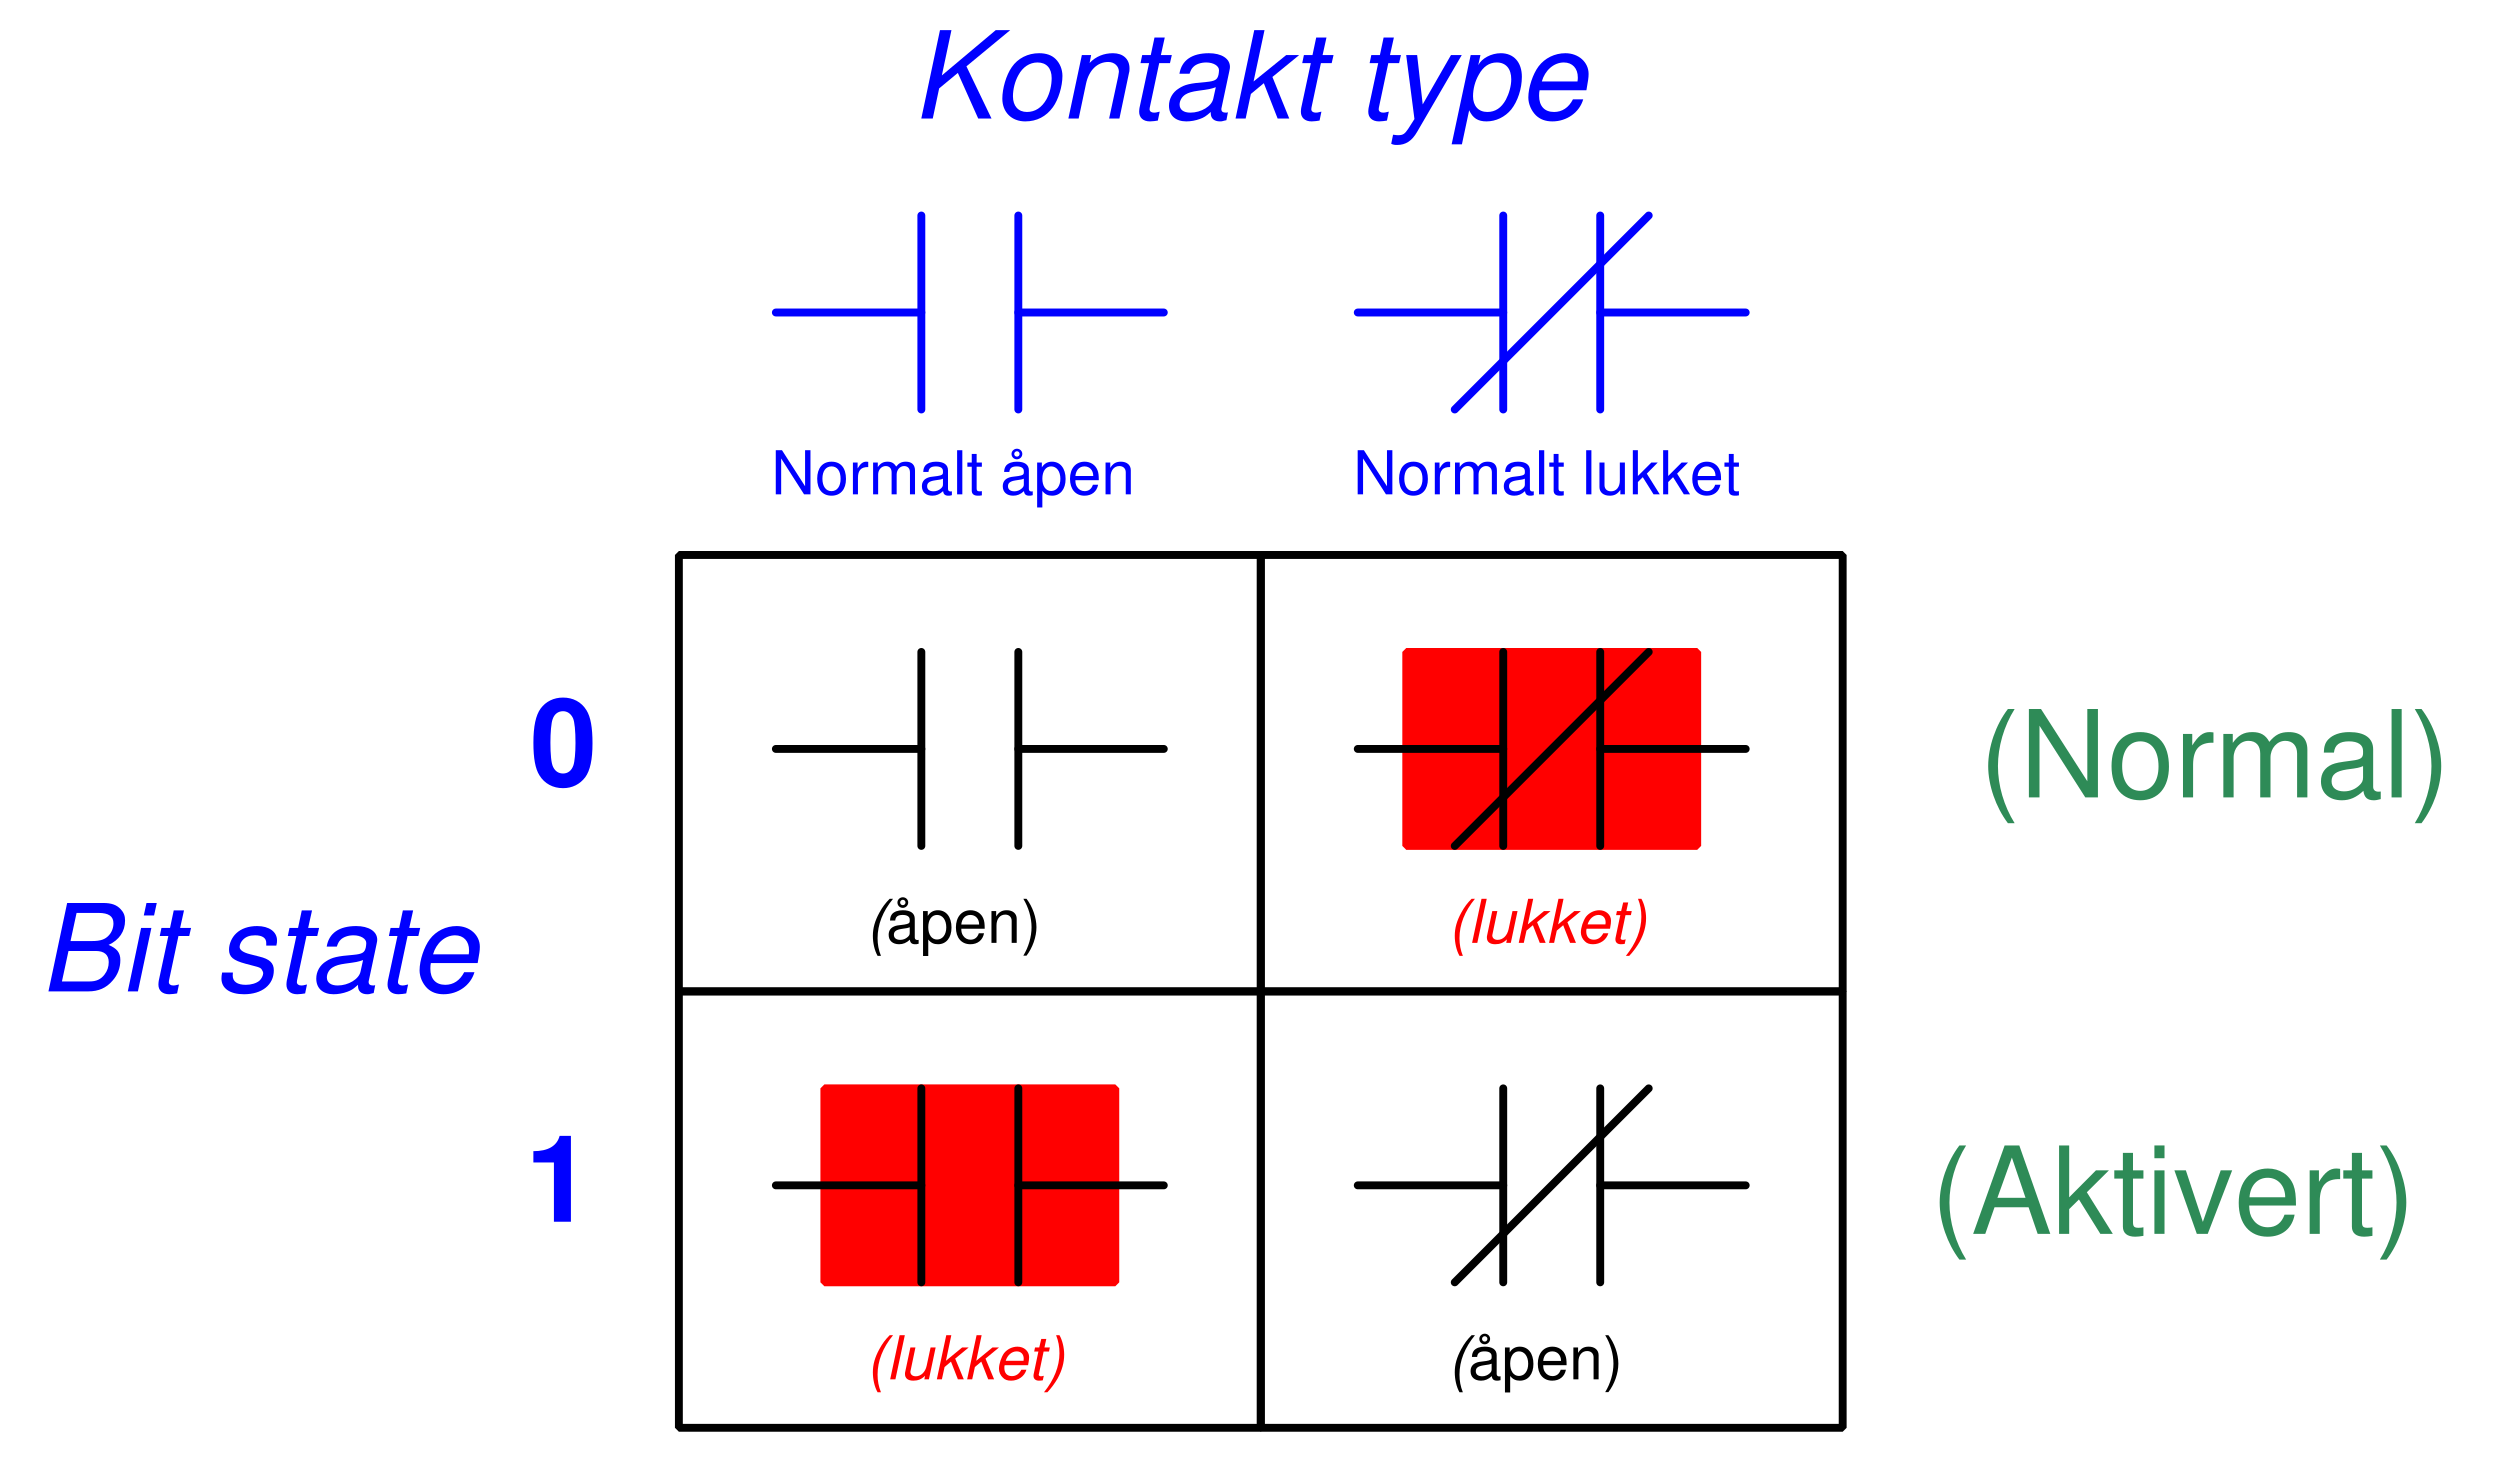 <?xml version="1.0" encoding="UTF-8"?>
<svg xmlns="http://www.w3.org/2000/svg" xmlns:xlink="http://www.w3.org/1999/xlink" viewBox="0 0 231.999 137" version="1.2">
<defs>
<g>
<symbol overflow="visible" id="glyph0-0">
<path style="stroke:none;" d=""/>
</symbol>
<symbol overflow="visible" id="glyph0-1">
<path style="stroke:none;" d="M 3.078 -8.141 C 2.219 -8.141 1.484 -7.781 1 -7.125 C 0.547 -6.5 0.328 -5.484 0.328 -3.938 C 0.328 -2.516 0.5 -1.531 0.891 -0.922 C 1.359 -0.156 2.141 0.266 3.078 0.266 C 3.938 0.266 4.641 -0.094 5.141 -0.75 C 5.594 -1.375 5.812 -2.391 5.812 -3.891 C 5.812 -5.359 5.641 -6.344 5.25 -6.969 C 4.781 -7.734 4 -8.141 3.078 -8.141 Z M 3.078 -6.875 C 3.469 -6.875 3.797 -6.656 4 -6.234 C 4.156 -5.891 4.234 -5.031 4.234 -3.922 C 4.234 -3.031 4.156 -2.156 4.031 -1.828 C 3.859 -1.344 3.516 -1.094 3.078 -1.094 C 2.656 -1.094 2.344 -1.312 2.156 -1.703 C 1.984 -2.047 1.906 -2.875 1.906 -3.953 C 1.906 -4.891 1.984 -5.797 2.109 -6.125 C 2.266 -6.609 2.625 -6.875 3.078 -6.875 Z M 3.078 -6.875 "/>
</symbol>
<symbol overflow="visible" id="glyph0-2">
<path style="stroke:none;" d="M 2.672 -5.5 L 2.672 0 L 4.25 0 L 4.25 -7.969 L 3.203 -7.969 C 2.953 -7.031 2.141 -6.547 0.766 -6.547 L 0.766 -5.5 Z M 2.672 -5.5 "/>
</symbol>
<symbol overflow="visible" id="glyph1-0">
<path style="stroke:none;" d=""/>
</symbol>
<symbol overflow="visible" id="glyph1-1">
<path style="stroke:none;" d="M 0.891 0 L 4.594 0 C 5.531 0 6.25 -0.312 6.828 -0.984 C 7.312 -1.516 7.562 -2.172 7.562 -2.906 C 7.562 -3.594 7.25 -3.984 6.469 -4.312 C 7.453 -4.766 8 -5.562 8 -6.578 C 8 -7.016 7.875 -7.328 7.594 -7.625 C 7.219 -8.031 6.734 -8.203 5.969 -8.203 L 2.625 -8.203 Z M 2.938 -4.672 L 3.5 -7.281 L 5.531 -7.281 C 6.484 -7.281 6.922 -6.969 6.922 -6.312 C 6.922 -5.891 6.766 -5.484 6.484 -5.188 C 6.156 -4.828 5.719 -4.672 4.969 -4.672 Z M 2.141 -0.922 L 2.75 -3.75 L 5.281 -3.75 C 6.062 -3.75 6.484 -3.391 6.484 -2.719 C 6.484 -2.281 6.359 -1.906 6.094 -1.562 C 5.75 -1.109 5.328 -0.922 4.688 -0.922 Z M 2.141 -0.922 "/>
</symbol>
<symbol overflow="visible" id="glyph1-2">
<path style="stroke:none;" d="M 2.938 -5.891 L 1.984 -5.891 L 0.75 0 L 1.688 0 Z M 3.438 -8.203 L 2.484 -8.203 L 2.234 -7.047 L 3.188 -7.047 Z M 3.438 -8.203 "/>
</symbol>
<symbol overflow="visible" id="glyph1-3">
<path style="stroke:none;" d="M 4.125 -5.891 L 3.109 -5.891 L 3.469 -7.516 L 2.516 -7.516 L 2.172 -5.891 L 1.375 -5.891 L 1.219 -5.141 L 2.016 -5.141 L 1.125 -0.984 C 1.109 -0.859 1.094 -0.75 1.094 -0.625 C 1.094 -0.078 1.469 0.266 2.094 0.266 C 2.328 0.266 2.656 0.219 2.828 0.188 L 3 -0.641 C 2.625 -0.547 2.609 -0.547 2.469 -0.547 C 2.219 -0.547 2.062 -0.672 2.062 -0.859 C 2.062 -0.891 2.062 -0.938 2.078 -1.016 L 2.953 -5.141 L 3.953 -5.141 Z M 4.125 -5.891 "/>
</symbol>
<symbol overflow="visible" id="glyph1-4">
<path style="stroke:none;" d=""/>
</symbol>
<symbol overflow="visible" id="glyph1-5">
<path style="stroke:none;" d="M 5.781 -4.25 C 5.844 -4.484 5.844 -4.594 5.844 -4.734 C 5.844 -5.531 5.109 -6.062 4 -6.062 C 3.203 -6.062 2.516 -5.828 2.062 -5.391 C 1.641 -5 1.391 -4.406 1.391 -3.875 C 1.391 -3.188 1.781 -2.875 2.938 -2.562 L 3.766 -2.344 C 4.141 -2.25 4.312 -2.188 4.406 -2.062 C 4.484 -1.953 4.562 -1.781 4.562 -1.688 C 4.562 -1.469 4.391 -1.141 4.203 -0.984 C 3.922 -0.75 3.438 -0.609 2.953 -0.609 C 2.156 -0.609 1.734 -0.906 1.734 -1.469 C 1.734 -1.547 1.75 -1.641 1.75 -1.75 L 0.75 -1.75 C 0.703 -1.5 0.688 -1.359 0.688 -1.188 C 0.688 -0.281 1.469 0.266 2.781 0.266 C 4.453 0.266 5.547 -0.609 5.547 -1.953 C 5.547 -2.625 5.172 -3 4.188 -3.234 L 3.328 -3.453 C 2.703 -3.609 2.375 -3.844 2.375 -4.125 C 2.375 -4.359 2.516 -4.641 2.719 -4.828 C 2.984 -5.078 3.312 -5.203 3.812 -5.203 C 4.484 -5.203 4.844 -4.953 4.844 -4.5 C 4.844 -4.438 4.844 -4.344 4.844 -4.25 Z M 5.781 -4.25 "/>
</symbol>
<symbol overflow="visible" id="glyph1-6">
<path style="stroke:none;" d="M 6.203 -0.578 C 6.109 -0.547 6.062 -0.547 6.016 -0.547 C 5.719 -0.547 5.594 -0.656 5.594 -0.875 C 5.594 -0.906 5.594 -0.953 5.609 -0.984 L 6.328 -4.375 C 6.391 -4.688 6.391 -4.688 6.391 -4.797 C 6.391 -5.562 5.609 -6.062 4.438 -6.062 C 2.859 -6.062 1.906 -5.406 1.703 -4.156 L 2.641 -4.156 C 2.75 -4.469 2.828 -4.625 2.984 -4.781 C 3.234 -5.047 3.703 -5.203 4.188 -5.203 C 4.859 -5.203 5.375 -4.891 5.375 -4.484 C 5.375 -4.438 5.359 -4.359 5.359 -4.266 L 5.328 -4.062 C 5.219 -3.594 5 -3.469 4.188 -3.391 C 2.672 -3.266 2.203 -3.156 1.656 -2.797 C 1.062 -2.438 0.734 -1.828 0.734 -1.188 C 0.734 -0.281 1.344 0.266 2.344 0.266 C 2.75 0.266 3.203 0.188 3.625 0.031 C 3.969 -0.094 4.156 -0.203 4.609 -0.609 L 4.609 -0.484 C 4.609 -0.016 4.922 0.266 5.469 0.266 C 5.609 0.266 5.641 0.266 5.906 0.188 C 5.922 0.188 6 0.172 6.062 0.156 Z M 4.844 -1.844 C 4.703 -1.141 3.719 -0.547 2.719 -0.547 C 2.078 -0.547 1.719 -0.828 1.719 -1.297 C 1.719 -1.672 1.938 -2.031 2.266 -2.234 C 2.547 -2.406 2.875 -2.5 3.438 -2.578 C 4.484 -2.719 4.578 -2.734 5.078 -2.906 Z M 4.844 -1.844 "/>
</symbol>
<symbol overflow="visible" id="glyph1-7">
<path style="stroke:none;" d="M 6.328 -2.625 C 6.484 -3.516 6.531 -3.781 6.531 -4.141 C 6.531 -5.234 5.594 -6.062 4.375 -6.062 C 3.391 -6.062 2.469 -5.609 1.891 -4.844 C 1.359 -4.141 0.938 -2.875 0.938 -1.953 C 0.938 -1.344 1.219 -0.719 1.641 -0.297 C 2.031 0.078 2.531 0.266 3.172 0.266 C 4.516 0.266 5.688 -0.578 6.031 -1.781 L 5.078 -1.781 C 4.688 -1.016 4.078 -0.609 3.328 -0.609 C 2.438 -0.609 1.938 -1.156 1.938 -2.109 C 1.938 -2.359 1.953 -2.469 1.984 -2.625 Z M 2.188 -3.438 C 2.484 -4.484 3.312 -5.203 4.234 -5.203 C 5.031 -5.203 5.531 -4.656 5.531 -3.812 C 5.531 -3.719 5.531 -3.625 5.5 -3.438 Z M 2.188 -3.438 "/>
</symbol>
<symbol overflow="visible" id="glyph1-8">
<path style="stroke:none;" d="M 2.547 -2.797 L 4.281 -4.234 L 6.172 0 L 7.406 0 L 5.078 -4.844 L 9.141 -8.203 L 7.797 -8.203 L 2.797 -4 L 3.688 -8.203 L 2.625 -8.203 L 0.891 0 L 1.953 0 Z M 2.547 -2.797 "/>
</symbol>
<symbol overflow="visible" id="glyph1-9">
<path style="stroke:none;" d="M 4.312 -6.062 C 3.281 -6.062 2.344 -5.594 1.781 -4.766 C 1.266 -4.031 0.906 -2.797 0.906 -1.844 C 0.906 -0.594 1.766 0.266 3.031 0.266 C 4.109 0.266 4.969 -0.188 5.594 -1.047 C 6.109 -1.75 6.484 -2.984 6.484 -3.953 C 6.484 -4.562 6.25 -5.125 5.859 -5.516 C 5.484 -5.891 4.969 -6.062 4.312 -6.062 Z M 4.172 -5.203 C 5 -5.203 5.484 -4.672 5.484 -3.75 C 5.484 -3.078 5.312 -2.344 5 -1.781 C 4.562 -1.016 3.953 -0.609 3.188 -0.609 C 2.391 -0.609 1.891 -1.156 1.891 -2.062 C 1.891 -2.719 2.078 -3.453 2.391 -4.016 C 2.797 -4.781 3.438 -5.203 4.172 -5.203 Z M 4.172 -5.203 "/>
</symbol>
<symbol overflow="visible" id="glyph1-10">
<path style="stroke:none;" d="M 2.031 -5.891 L 0.781 0 L 1.734 0 L 2.422 -3.25 C 2.688 -4.484 3.469 -5.25 4.484 -5.25 C 5.047 -5.25 5.469 -4.859 5.469 -4.344 C 5.469 -4.281 5.438 -4.125 5.406 -3.922 L 4.562 0 L 5.516 0 L 6.406 -4.234 C 6.453 -4.375 6.453 -4.516 6.453 -4.656 C 6.453 -5.516 5.859 -6.062 4.922 -6.062 C 4.078 -6.062 3.328 -5.766 2.75 -5.156 L 2.891 -5.891 Z M 2.031 -5.891 "/>
</symbol>
<symbol overflow="visible" id="glyph1-11">
<path style="stroke:none;" d="M 3.344 -8.203 L 2.391 -8.203 L 0.656 0 L 1.594 0 L 2.078 -2.281 L 3.281 -3.281 L 4.562 0 L 5.641 0 L 4.078 -3.859 L 6.562 -5.891 L 5.359 -5.891 L 2.328 -3.438 Z M 3.344 -8.203 "/>
</symbol>
<symbol overflow="visible" id="glyph1-12">
<path style="stroke:none;" d="M 5.641 -5.891 L 3.016 -1.312 L 2.5 -5.891 L 1.484 -5.891 L 2.25 0.047 L 1.672 0.953 C 1.359 1.422 1.188 1.547 0.75 1.547 C 0.641 1.547 0.594 1.547 0.266 1.5 L 0.094 2.344 C 0.297 2.438 0.422 2.453 0.641 2.453 C 1.438 2.453 2.016 2.078 2.5 1.234 L 6.641 -5.891 Z M 5.641 -5.891 "/>
</symbol>
<symbol overflow="visible" id="glyph1-13">
<path style="stroke:none;" d="M 0.078 2.391 L 1.031 2.391 L 1.703 -0.766 C 2.047 -0.031 2.516 0.266 3.312 0.266 C 4.188 0.266 5.031 -0.141 5.609 -0.844 C 6.203 -1.594 6.594 -2.75 6.594 -3.875 C 6.594 -5.219 5.844 -6.062 4.641 -6.062 C 3.75 -6.062 2.859 -5.578 2.547 -4.953 L 2.75 -5.891 L 1.844 -5.891 Z M 4.266 -5.203 C 5.109 -5.203 5.609 -4.625 5.609 -3.641 C 5.609 -3.031 5.406 -2.312 5.109 -1.75 C 4.688 -0.984 4.125 -0.609 3.391 -0.609 C 2.562 -0.609 2.062 -1.172 2.062 -2.062 C 2.062 -2.75 2.25 -3.469 2.594 -4.062 C 3 -4.812 3.562 -5.203 4.266 -5.203 Z M 4.266 -5.203 "/>
</symbol>
<symbol overflow="visible" id="glyph2-0">
<path style="stroke:none;" d=""/>
</symbol>
<symbol overflow="visible" id="glyph2-1">
<path style="stroke:none;" d="M 2.203 -4.094 C 1.812 -3.703 1.531 -3.328 1.25 -2.812 C 0.828 -2.047 0.641 -1.375 0.641 -0.656 C 0.641 0.016 0.797 0.703 1.078 1.203 L 1.391 1.203 C 1.172 0.656 1.078 0.141 1.078 -0.438 C 1.078 -1.703 1.562 -2.938 2.516 -4.094 Z M 2.203 -4.094 "/>
</symbol>
<symbol overflow="visible" id="glyph2-2">
<path style="stroke:none;" d="M 1.734 -4.094 L 1.25 -4.094 L 0.375 0 L 0.859 0 Z M 1.734 -4.094 "/>
</symbol>
<symbol overflow="visible" id="glyph2-3">
<path style="stroke:none;" d="M 2.719 0 L 3.344 -2.953 L 2.875 -2.953 L 2.516 -1.281 C 2.391 -0.672 1.984 -0.281 1.5 -0.281 C 1.203 -0.281 1 -0.438 1 -0.703 C 1 -0.75 1.016 -0.797 1.031 -0.859 L 1.469 -2.953 L 1 -2.953 L 0.516 -0.672 C 0.5 -0.625 0.5 -0.562 0.5 -0.484 C 0.5 -0.094 0.781 0.125 1.266 0.125 C 1.703 0.125 2.031 0 2.359 -0.328 L 2.297 0 Z M 2.719 0 "/>
</symbol>
<symbol overflow="visible" id="glyph2-4">
<path style="stroke:none;" d="M 1.672 -4.094 L 1.203 -4.094 L 0.328 0 L 0.797 0 L 1.047 -1.141 L 1.641 -1.641 L 2.281 0 L 2.828 0 L 2.031 -1.922 L 3.281 -2.953 L 2.672 -2.953 L 1.172 -1.719 Z M 1.672 -4.094 "/>
</symbol>
<symbol overflow="visible" id="glyph2-5">
<path style="stroke:none;" d="M 3.172 -1.312 C 3.25 -1.75 3.266 -1.891 3.266 -2.062 C 3.266 -2.609 2.797 -3.031 2.188 -3.031 C 1.703 -3.031 1.234 -2.797 0.938 -2.422 C 0.688 -2.062 0.469 -1.438 0.469 -0.969 C 0.469 -0.672 0.609 -0.359 0.828 -0.156 C 1.016 0.047 1.266 0.125 1.594 0.125 C 2.266 0.125 2.844 -0.281 3.016 -0.891 L 2.547 -0.891 C 2.344 -0.5 2.047 -0.297 1.672 -0.297 C 1.219 -0.297 0.969 -0.578 0.969 -1.062 C 0.969 -1.188 0.969 -1.234 1 -1.312 Z M 1.094 -1.719 C 1.25 -2.234 1.656 -2.594 2.109 -2.594 C 2.516 -2.594 2.766 -2.328 2.766 -1.906 C 2.766 -1.859 2.766 -1.812 2.75 -1.719 Z M 1.094 -1.719 "/>
</symbol>
<symbol overflow="visible" id="glyph2-6">
<path style="stroke:none;" d="M 2.062 -2.953 L 1.562 -2.953 L 1.734 -3.75 L 1.266 -3.75 L 1.078 -2.953 L 0.688 -2.953 L 0.609 -2.578 L 1 -2.578 L 0.562 -0.484 C 0.547 -0.438 0.547 -0.375 0.547 -0.312 C 0.547 -0.047 0.734 0.125 1.047 0.125 C 1.172 0.125 1.328 0.109 1.406 0.094 L 1.5 -0.328 C 1.312 -0.281 1.312 -0.281 1.234 -0.281 C 1.109 -0.281 1.031 -0.344 1.031 -0.422 C 1.031 -0.438 1.031 -0.469 1.047 -0.5 L 1.484 -2.578 L 1.984 -2.578 Z M 2.062 -2.953 "/>
</symbol>
<symbol overflow="visible" id="glyph2-7">
<path style="stroke:none;" d="M 0.266 1.203 C 0.625 0.828 0.953 0.375 1.219 -0.078 C 1.625 -0.828 1.828 -1.547 1.828 -2.297 C 1.828 -2.938 1.656 -3.641 1.391 -4.094 L 1.078 -4.094 C 1.297 -3.547 1.391 -3.031 1.391 -2.422 C 1.391 -1.203 0.891 0.047 -0.047 1.203 Z M 0.266 1.203 "/>
</symbol>
<symbol overflow="visible" id="glyph3-0">
<path style="stroke:none;" d=""/>
</symbol>
<symbol overflow="visible" id="glyph3-1">
<path style="stroke:none;" d="M 3.016 -0.281 C 2.953 -0.266 2.938 -0.266 2.906 -0.266 C 2.75 -0.266 2.656 -0.344 2.656 -0.5 L 2.656 -2.234 C 2.656 -2.75 2.266 -3.031 1.547 -3.031 C 1.109 -3.031 0.766 -2.906 0.562 -2.688 C 0.438 -2.531 0.375 -2.375 0.359 -2.078 L 0.844 -2.078 C 0.875 -2.438 1.094 -2.594 1.531 -2.594 C 1.953 -2.594 2.188 -2.438 2.188 -2.156 L 2.188 -2.031 C 2.188 -1.828 2.078 -1.766 1.703 -1.703 C 1.031 -1.625 0.938 -1.609 0.75 -1.531 C 0.406 -1.391 0.234 -1.125 0.234 -0.75 C 0.234 -0.203 0.609 0.125 1.203 0.125 C 1.578 0.125 1.875 0 2.203 -0.297 C 2.234 0 2.391 0.125 2.688 0.125 C 2.797 0.125 2.859 0.125 3.016 0.078 Z M 2.188 -0.922 C 2.188 -0.766 2.141 -0.672 2 -0.547 C 1.812 -0.375 1.578 -0.281 1.312 -0.281 C 0.938 -0.281 0.719 -0.453 0.719 -0.75 C 0.719 -1.062 0.922 -1.219 1.438 -1.297 C 1.938 -1.359 2.031 -1.391 2.188 -1.453 Z M 1.547 -4.234 C 1.281 -4.234 1.047 -4.016 1.047 -3.75 C 1.047 -3.469 1.266 -3.25 1.547 -3.25 C 1.812 -3.25 2.047 -3.469 2.047 -3.75 C 2.047 -4.016 1.828 -4.234 1.547 -4.234 Z M 1.547 -4 C 1.688 -4 1.797 -3.891 1.797 -3.75 C 1.797 -3.609 1.688 -3.5 1.547 -3.5 C 1.406 -3.5 1.297 -3.609 1.297 -3.75 C 1.297 -3.875 1.406 -4 1.547 -4 Z M 1.547 -4 "/>
</symbol>
<symbol overflow="visible" id="glyph3-2">
<path style="stroke:none;" d="M 0.297 1.219 L 0.781 1.219 L 0.781 -0.312 C 1.031 0 1.297 0.125 1.688 0.125 C 2.453 0.125 2.938 -0.484 2.938 -1.422 C 2.938 -2.406 2.453 -3.031 1.672 -3.031 C 1.281 -3.031 0.953 -2.859 0.734 -2.5 L 0.734 -2.953 L 0.297 -2.953 Z M 1.594 -2.594 C 2.109 -2.594 2.453 -2.141 2.453 -1.438 C 2.453 -0.766 2.109 -0.312 1.594 -0.312 C 1.094 -0.312 0.781 -0.766 0.781 -1.453 C 0.781 -2.141 1.094 -2.594 1.594 -2.594 Z M 1.594 -2.594 "/>
</symbol>
<symbol overflow="visible" id="glyph3-3">
<path style="stroke:none;" d="M 2.891 -1.312 C 2.891 -1.766 2.859 -2.031 2.766 -2.25 C 2.578 -2.734 2.125 -3.031 1.578 -3.031 C 0.75 -3.031 0.219 -2.406 0.219 -1.438 C 0.219 -0.469 0.734 0.125 1.562 0.125 C 2.234 0.125 2.703 -0.25 2.828 -0.891 L 2.344 -0.891 C 2.219 -0.5 1.953 -0.297 1.578 -0.297 C 1.281 -0.297 1.031 -0.438 0.875 -0.688 C 0.766 -0.859 0.719 -1.031 0.719 -1.312 Z M 0.719 -1.703 C 0.766 -2.25 1.094 -2.594 1.562 -2.594 C 2.047 -2.594 2.375 -2.234 2.375 -1.703 Z M 0.719 -1.703 "/>
</symbol>
<symbol overflow="visible" id="glyph3-4">
<path style="stroke:none;" d="M 0.391 -2.953 L 0.391 0 L 0.859 0 L 0.859 -1.625 C 0.859 -2.234 1.188 -2.625 1.672 -2.625 C 2.031 -2.625 2.266 -2.391 2.266 -2.047 L 2.266 0 L 2.734 0 L 2.734 -2.234 C 2.734 -2.719 2.375 -3.031 1.812 -3.031 C 1.359 -3.031 1.078 -2.859 0.828 -2.453 L 0.828 -2.953 Z M 0.391 -2.953 "/>
</symbol>
<symbol overflow="visible" id="glyph3-5">
<path style="stroke:none;" d="M 0.516 1.188 C 1.078 0.453 1.438 -0.562 1.438 -1.453 C 1.438 -2.344 1.078 -3.359 0.516 -4.094 L 0.219 -4.094 C 0.703 -3.297 0.984 -2.344 0.984 -1.453 C 0.984 -0.562 0.703 0.391 0.219 1.188 Z M 0.516 1.188 "/>
</symbol>
<symbol overflow="visible" id="glyph3-6">
<path style="stroke:none;" d="M 3.641 -4.094 L 3.141 -4.094 L 3.141 -0.75 L 1 -4.094 L 0.422 -4.094 L 0.422 0 L 0.922 0 L 0.922 -3.328 L 3.047 0 L 3.641 0 Z M 3.641 -4.094 "/>
</symbol>
<symbol overflow="visible" id="glyph3-7">
<path style="stroke:none;" d="M 1.531 -3.031 C 0.703 -3.031 0.203 -2.438 0.203 -1.453 C 0.203 -0.453 0.703 0.125 1.531 0.125 C 2.375 0.125 2.875 -0.469 2.875 -1.422 C 2.875 -2.453 2.391 -3.031 1.531 -3.031 Z M 1.531 -2.594 C 2.062 -2.594 2.375 -2.172 2.375 -1.438 C 2.375 -0.734 2.047 -0.297 1.531 -0.297 C 1.016 -0.297 0.688 -0.734 0.688 -1.453 C 0.688 -2.172 1.016 -2.594 1.531 -2.594 Z M 1.531 -2.594 "/>
</symbol>
<symbol overflow="visible" id="glyph3-8">
<path style="stroke:none;" d="M 0.391 -2.953 L 0.391 0 L 0.859 0 L 0.859 -1.531 C 0.859 -2.234 1.156 -2.547 1.812 -2.531 L 1.812 -3.016 C 1.734 -3.031 1.688 -3.031 1.625 -3.031 C 1.328 -3.031 1.094 -2.859 0.828 -2.406 L 0.828 -2.953 Z M 0.391 -2.953 "/>
</symbol>
<symbol overflow="visible" id="glyph3-9">
<path style="stroke:none;" d="M 0.391 -2.953 L 0.391 0 L 0.859 0 L 0.859 -1.844 C 0.859 -2.281 1.172 -2.625 1.562 -2.625 C 1.906 -2.625 2.109 -2.406 2.109 -2.031 L 2.109 0 L 2.578 0 L 2.578 -1.844 C 2.578 -2.281 2.891 -2.625 3.266 -2.625 C 3.609 -2.625 3.812 -2.406 3.812 -2.031 L 3.812 0 L 4.281 0 L 4.281 -2.203 C 4.281 -2.734 3.984 -3.031 3.438 -3.031 C 3.031 -3.031 2.797 -2.906 2.531 -2.578 C 2.344 -2.891 2.109 -3.031 1.734 -3.031 C 1.344 -3.031 1.078 -2.891 0.828 -2.531 L 0.828 -2.953 Z M 0.391 -2.953 "/>
</symbol>
<symbol overflow="visible" id="glyph3-10">
<path style="stroke:none;" d="M 3.016 -0.281 C 2.953 -0.266 2.938 -0.266 2.906 -0.266 C 2.75 -0.266 2.656 -0.344 2.656 -0.5 L 2.656 -2.234 C 2.656 -2.75 2.266 -3.031 1.547 -3.031 C 1.109 -3.031 0.766 -2.906 0.562 -2.688 C 0.438 -2.531 0.375 -2.375 0.359 -2.078 L 0.844 -2.078 C 0.875 -2.438 1.094 -2.594 1.531 -2.594 C 1.953 -2.594 2.188 -2.438 2.188 -2.156 L 2.188 -2.031 C 2.188 -1.828 2.078 -1.766 1.703 -1.703 C 1.031 -1.625 0.938 -1.609 0.75 -1.531 C 0.406 -1.391 0.234 -1.125 0.234 -0.75 C 0.234 -0.203 0.609 0.125 1.203 0.125 C 1.578 0.125 1.875 0 2.203 -0.297 C 2.234 0 2.391 0.125 2.688 0.125 C 2.797 0.125 2.859 0.125 3.016 0.078 Z M 2.188 -0.922 C 2.188 -0.766 2.141 -0.672 2 -0.547 C 1.812 -0.375 1.578 -0.281 1.312 -0.281 C 0.938 -0.281 0.719 -0.453 0.719 -0.75 C 0.719 -1.062 0.922 -1.219 1.438 -1.297 C 1.938 -1.359 2.031 -1.391 2.188 -1.453 Z M 2.188 -0.922 "/>
</symbol>
<symbol overflow="visible" id="glyph3-11">
<path style="stroke:none;" d="M 0.859 -4.094 L 0.375 -4.094 L 0.375 0 L 0.859 0 Z M 0.859 -4.094 "/>
</symbol>
<symbol overflow="visible" id="glyph3-12">
<path style="stroke:none;" d="M 1.422 -2.953 L 0.938 -2.953 L 0.938 -3.75 L 0.484 -3.75 L 0.484 -2.953 L 0.078 -2.953 L 0.078 -2.562 L 0.484 -2.562 L 0.484 -0.344 C 0.484 -0.031 0.688 0.125 1.047 0.125 C 1.172 0.125 1.266 0.125 1.422 0.094 L 1.422 -0.297 C 1.359 -0.281 1.297 -0.281 1.203 -0.281 C 1 -0.281 0.938 -0.344 0.938 -0.547 L 0.938 -2.562 L 1.422 -2.562 Z M 1.422 -2.953 "/>
</symbol>
<symbol overflow="visible" id="glyph3-13">
<path style="stroke:none;" d=""/>
</symbol>
<symbol overflow="visible" id="glyph3-14">
<path style="stroke:none;" d="M 2.719 0 L 2.719 -2.953 L 2.25 -2.953 L 2.25 -1.281 C 2.25 -0.672 1.922 -0.281 1.438 -0.281 C 1.062 -0.281 0.828 -0.5 0.828 -0.859 L 0.828 -2.953 L 0.359 -2.953 L 0.359 -0.672 C 0.359 -0.188 0.734 0.125 1.312 0.125 C 1.734 0.125 2.016 -0.016 2.297 -0.406 L 2.297 0 Z M 2.719 0 "/>
</symbol>
<symbol overflow="visible" id="glyph3-15">
<path style="stroke:none;" d="M 0.797 -4.094 L 0.328 -4.094 L 0.328 0 L 0.797 0 L 0.797 -1.141 L 1.25 -1.594 L 2.25 0 L 2.828 0 L 1.625 -1.922 L 2.641 -2.953 L 2.047 -2.953 L 0.797 -1.703 Z M 0.797 -4.094 "/>
</symbol>
<symbol overflow="visible" id="glyph4-0">
<path style="stroke:none;" d=""/>
</symbol>
<symbol overflow="visible" id="glyph4-1">
<path style="stroke:none;" d="M 2.656 -8.203 C 1.531 -6.734 0.828 -4.688 0.828 -2.906 C 0.828 -1.141 1.531 0.906 2.656 2.391 L 3.281 2.391 C 2.281 0.781 1.734 -1.109 1.734 -2.906 C 1.734 -4.703 2.281 -6.609 3.281 -8.203 Z M 2.656 -8.203 "/>
</symbol>
<symbol overflow="visible" id="glyph4-2">
<path style="stroke:none;" d="M 5.328 -2.469 L 6.172 0 L 7.344 0 L 4.469 -8.203 L 3.109 -8.203 L 0.188 0 L 1.312 0 L 2.172 -2.469 Z M 5.047 -3.344 L 2.438 -3.344 L 3.781 -7.078 Z M 5.047 -3.344 "/>
</symbol>
<symbol overflow="visible" id="glyph4-3">
<path style="stroke:none;" d="M 1.594 -8.203 L 0.656 -8.203 L 0.656 0 L 1.594 0 L 1.594 -2.297 L 2.5 -3.188 L 4.484 0 L 5.641 0 L 3.234 -3.859 L 5.281 -5.891 L 4.078 -5.891 L 1.594 -3.391 Z M 1.594 -8.203 "/>
</symbol>
<symbol overflow="visible" id="glyph4-4">
<path style="stroke:none;" d="M 2.859 -5.891 L 1.891 -5.891 L 1.891 -7.516 L 0.953 -7.516 L 0.953 -5.891 L 0.156 -5.891 L 0.156 -5.125 L 0.953 -5.125 L 0.953 -0.672 C 0.953 -0.062 1.359 0.266 2.094 0.266 C 2.344 0.266 2.547 0.234 2.859 0.188 L 2.859 -0.609 C 2.719 -0.578 2.594 -0.562 2.406 -0.562 C 2 -0.562 1.891 -0.672 1.891 -1.094 L 1.891 -5.125 L 2.859 -5.125 Z M 2.859 -5.891 "/>
</symbol>
<symbol overflow="visible" id="glyph4-5">
<path style="stroke:none;" d="M 1.688 -5.891 L 0.75 -5.891 L 0.75 0 L 1.688 0 Z M 1.688 -8.203 L 0.75 -8.203 L 0.75 -7.016 L 1.688 -7.016 Z M 1.688 -8.203 "/>
</symbol>
<symbol overflow="visible" id="glyph4-6">
<path style="stroke:none;" d="M 3.203 0 L 5.469 -5.891 L 4.406 -5.891 L 2.75 -1.109 L 1.172 -5.891 L 0.109 -5.891 L 2.188 0 Z M 3.203 0 "/>
</symbol>
<symbol overflow="visible" id="glyph4-7">
<path style="stroke:none;" d="M 5.766 -2.625 C 5.766 -3.531 5.703 -4.078 5.531 -4.516 C 5.156 -5.484 4.25 -6.062 3.156 -6.062 C 1.5 -6.062 0.453 -4.812 0.453 -2.875 C 0.453 -0.922 1.469 0.266 3.125 0.266 C 4.484 0.266 5.406 -0.5 5.641 -1.781 L 4.703 -1.781 C 4.438 -1.016 3.922 -0.609 3.156 -0.609 C 2.562 -0.609 2.062 -0.875 1.75 -1.375 C 1.516 -1.703 1.438 -2.047 1.422 -2.625 Z M 1.453 -3.391 C 1.531 -4.484 2.188 -5.203 3.141 -5.203 C 4.094 -5.203 4.766 -4.453 4.766 -3.391 Z M 1.453 -3.391 "/>
</symbol>
<symbol overflow="visible" id="glyph4-8">
<path style="stroke:none;" d="M 0.781 -5.891 L 0.781 0 L 1.719 0 L 1.719 -3.062 C 1.734 -4.484 2.312 -5.109 3.609 -5.078 L 3.609 -6.031 C 3.453 -6.047 3.359 -6.062 3.25 -6.062 C 2.641 -6.062 2.188 -5.703 1.641 -4.828 L 1.641 -5.891 Z M 0.781 -5.891 "/>
</symbol>
<symbol overflow="visible" id="glyph4-9">
<path style="stroke:none;" d="M 1.047 2.391 C 2.172 0.906 2.875 -1.141 2.875 -2.906 C 2.875 -4.688 2.172 -6.734 1.047 -8.203 L 0.422 -8.203 C 1.422 -6.594 1.969 -4.703 1.969 -2.906 C 1.969 -1.109 1.422 0.781 0.422 2.391 Z M 1.047 2.391 "/>
</symbol>
<symbol overflow="visible" id="glyph4-10">
<path style="stroke:none;" d="M 7.266 -8.203 L 6.281 -8.203 L 6.281 -1.5 L 1.984 -8.203 L 0.859 -8.203 L 0.859 0 L 1.844 0 L 1.844 -6.656 L 6.094 0 L 7.266 0 Z M 7.266 -8.203 "/>
</symbol>
<symbol overflow="visible" id="glyph4-11">
<path style="stroke:none;" d="M 3.062 -6.062 C 1.391 -6.062 0.406 -4.875 0.406 -2.906 C 0.406 -0.906 1.391 0.266 3.078 0.266 C 4.734 0.266 5.734 -0.922 5.734 -2.859 C 5.734 -4.906 4.766 -6.062 3.062 -6.062 Z M 3.078 -5.203 C 4.125 -5.203 4.766 -4.328 4.766 -2.875 C 4.766 -1.469 4.109 -0.609 3.078 -0.609 C 2.031 -0.609 1.391 -1.469 1.391 -2.906 C 1.391 -4.328 2.031 -5.203 3.078 -5.203 Z M 3.078 -5.203 "/>
</symbol>
<symbol overflow="visible" id="glyph4-12">
<path style="stroke:none;" d="M 0.781 -5.891 L 0.781 0 L 1.734 0 L 1.734 -3.703 C 1.734 -4.562 2.344 -5.25 3.109 -5.25 C 3.812 -5.25 4.203 -4.812 4.203 -4.062 L 4.203 0 L 5.156 0 L 5.156 -3.703 C 5.156 -4.562 5.766 -5.25 6.531 -5.25 C 7.219 -5.25 7.625 -4.797 7.625 -4.062 L 7.625 0 L 8.578 0 L 8.578 -4.422 C 8.578 -5.484 7.969 -6.062 6.859 -6.062 C 6.078 -6.062 5.609 -5.828 5.047 -5.156 C 4.703 -5.797 4.234 -6.062 3.469 -6.062 C 2.672 -6.062 2.156 -5.766 1.656 -5.062 L 1.656 -5.891 Z M 0.781 -5.891 "/>
</symbol>
<symbol overflow="visible" id="glyph4-13">
<path style="stroke:none;" d="M 6.016 -0.547 C 5.922 -0.531 5.875 -0.531 5.812 -0.531 C 5.484 -0.531 5.312 -0.703 5.312 -0.984 L 5.312 -4.453 C 5.312 -5.5 4.547 -6.062 3.094 -6.062 C 2.234 -6.062 1.547 -5.812 1.141 -5.375 C 0.859 -5.078 0.75 -4.734 0.734 -4.156 L 1.672 -4.156 C 1.75 -4.875 2.188 -5.203 3.062 -5.203 C 3.922 -5.203 4.375 -4.875 4.375 -4.312 L 4.375 -4.078 C 4.359 -3.672 4.156 -3.516 3.391 -3.422 C 2.062 -3.25 1.875 -3.203 1.5 -3.062 C 0.828 -2.766 0.469 -2.25 0.469 -1.484 C 0.469 -0.422 1.219 0.266 2.406 0.266 C 3.156 0.266 3.75 0 4.406 -0.609 C 4.484 0 4.766 0.266 5.375 0.266 C 5.578 0.266 5.703 0.234 6.016 0.156 Z M 4.375 -1.859 C 4.375 -1.547 4.281 -1.344 4 -1.094 C 3.625 -0.75 3.156 -0.562 2.609 -0.562 C 1.875 -0.562 1.453 -0.906 1.453 -1.5 C 1.453 -2.125 1.859 -2.438 2.875 -2.594 C 3.875 -2.719 4.062 -2.766 4.375 -2.906 Z M 4.375 -1.859 "/>
</symbol>
<symbol overflow="visible" id="glyph4-14">
<path style="stroke:none;" d="M 1.703 -8.203 L 0.766 -8.203 L 0.766 0 L 1.703 0 Z M 1.703 -8.203 "/>
</symbol>
</g>
</defs>
<g id="surface1">
<g style="fill:rgb(0%,0%,100%);fill-opacity:1;">
  <use xlink:href="#glyph0-1" x="49.172" y="72.875"/>
</g>
<g style="fill:rgb(0%,0%,100%);fill-opacity:1;">
  <use xlink:href="#glyph0-2" x="48.731" y="113.375"/>
</g>
<path style="fill:none;stroke-width:7.312;stroke-linecap:round;stroke-linejoin:bevel;stroke:rgb(0%,0%,100%);stroke-opacity:1;stroke-miterlimit:6;" d="M 850 1075 L 715 1075 " transform="matrix(0.1,0,0,-0.1,0.5,136.5)"/>
<path style="fill:none;stroke-width:7.312;stroke-linecap:round;stroke-linejoin:bevel;stroke:rgb(0%,0%,100%);stroke-opacity:1;stroke-miterlimit:6;" d="M 850 985 L 850 1165 " transform="matrix(0.1,0,0,-0.1,0.5,136.5)"/>
<path style="fill:none;stroke-width:7.312;stroke-linecap:round;stroke-linejoin:bevel;stroke:rgb(0%,0%,100%);stroke-opacity:1;stroke-miterlimit:6;" d="M 1075 1075 L 940 1075 " transform="matrix(0.1,0,0,-0.1,0.5,136.5)"/>
<path style="fill:none;stroke-width:7.312;stroke-linecap:round;stroke-linejoin:bevel;stroke:rgb(0%,0%,100%);stroke-opacity:1;stroke-miterlimit:6;" d="M 940 985 L 940 1165 " transform="matrix(0.1,0,0,-0.1,0.5,136.5)"/>
<path style="fill:none;stroke-width:7.312;stroke-linecap:round;stroke-linejoin:bevel;stroke:rgb(0%,0%,100%);stroke-opacity:1;stroke-miterlimit:6;" d="M 1390 1075 L 1255 1075 " transform="matrix(0.1,0,0,-0.1,0.5,136.5)"/>
<path style="fill:none;stroke-width:7.312;stroke-linecap:round;stroke-linejoin:bevel;stroke:rgb(0%,0%,100%);stroke-opacity:1;stroke-miterlimit:6;" d="M 1390 985 L 1390 1165 " transform="matrix(0.1,0,0,-0.1,0.5,136.5)"/>
<path style="fill:none;stroke-width:7.312;stroke-linecap:round;stroke-linejoin:bevel;stroke:rgb(0%,0%,100%);stroke-opacity:1;stroke-miterlimit:6;" d="M 1615 1075 L 1480 1075 " transform="matrix(0.1,0,0,-0.1,0.5,136.5)"/>
<path style="fill:none;stroke-width:7.312;stroke-linecap:round;stroke-linejoin:bevel;stroke:rgb(0%,0%,100%);stroke-opacity:1;stroke-miterlimit:6;" d="M 1480 985 L 1480 1165 " transform="matrix(0.1,0,0,-0.1,0.5,136.5)"/>
<path style="fill:none;stroke-width:7.312;stroke-linecap:round;stroke-linejoin:bevel;stroke:rgb(0%,0%,100%);stroke-opacity:1;stroke-miterlimit:6;" d="M 1345 985 L 1525 1165 " transform="matrix(0.1,0,0,-0.1,0.5,136.5)"/>
<g style="fill:rgb(0%,0%,100%);fill-opacity:1;">
  <use xlink:href="#glyph1-1" x="3.606" y="92"/>
  <use xlink:href="#glyph1-2" x="11.11" y="92"/>
  <use xlink:href="#glyph1-3" x="13.607" y="92"/>
  <use xlink:href="#glyph1-4" x="16.735" y="92"/>
  <use xlink:href="#glyph1-5" x="19.863" y="92"/>
  <use xlink:href="#glyph1-3" x="25.488" y="92"/>
  <use xlink:href="#glyph1-6" x="28.615" y="92"/>
  <use xlink:href="#glyph1-3" x="34.87" y="92"/>
  <use xlink:href="#glyph1-7" x="37.998" y="92"/>
</g>
<g style="fill:rgb(0%,0%,100%);fill-opacity:1;">
  <use xlink:href="#glyph1-8" x="84.606" y="11"/>
  <use xlink:href="#glyph1-9" x="92.11" y="11"/>
  <use xlink:href="#glyph1-10" x="98.365" y="11"/>
  <use xlink:href="#glyph1-3" x="104.62" y="11"/>
  <use xlink:href="#glyph1-6" x="107.748" y="11"/>
  <use xlink:href="#glyph1-11" x="114.002" y="11"/>
  <use xlink:href="#glyph1-3" x="119.627" y="11"/>
  <use xlink:href="#glyph1-4" x="122.755" y="11"/>
  <use xlink:href="#glyph1-3" x="125.882" y="11"/>
  <use xlink:href="#glyph1-12" x="129.01" y="11"/>
  <use xlink:href="#glyph1-13" x="134.635" y="11"/>
  <use xlink:href="#glyph1-7" x="140.89" y="11"/>
</g>
<path style="fill:none;stroke-width:7.312;stroke-linecap:round;stroke-linejoin:bevel;stroke:rgb(0%,0%,0%);stroke-opacity:1;stroke-miterlimit:6;" d="M 850 670 L 715 670 " transform="matrix(0.1,0,0,-0.1,0.5,136.5)"/>
<path style="fill:none;stroke-width:7.312;stroke-linecap:round;stroke-linejoin:bevel;stroke:rgb(0%,0%,0%);stroke-opacity:1;stroke-miterlimit:6;" d="M 850 580 L 850 760 " transform="matrix(0.1,0,0,-0.1,0.5,136.5)"/>
<path style="fill:none;stroke-width:7.312;stroke-linecap:round;stroke-linejoin:bevel;stroke:rgb(0%,0%,0%);stroke-opacity:1;stroke-miterlimit:6;" d="M 1075 670 L 940 670 " transform="matrix(0.1,0,0,-0.1,0.5,136.5)"/>
<path style="fill:none;stroke-width:7.312;stroke-linecap:round;stroke-linejoin:bevel;stroke:rgb(0%,0%,0%);stroke-opacity:1;stroke-miterlimit:6;" d="M 940 580 L 940 760 " transform="matrix(0.1,0,0,-0.1,0.5,136.5)"/>
<path style="fill:none;stroke-width:7.312;stroke-linecap:round;stroke-linejoin:bevel;stroke:rgb(0%,0%,0%);stroke-opacity:1;stroke-miterlimit:6;" d="M 1390 265 L 1255 265 " transform="matrix(0.1,0,0,-0.1,0.5,136.5)"/>
<path style="fill:none;stroke-width:7.312;stroke-linecap:round;stroke-linejoin:bevel;stroke:rgb(0%,0%,0%);stroke-opacity:1;stroke-miterlimit:6;" d="M 1390 175 L 1390 355 " transform="matrix(0.1,0,0,-0.1,0.5,136.5)"/>
<path style="fill:none;stroke-width:7.312;stroke-linecap:round;stroke-linejoin:bevel;stroke:rgb(0%,0%,0%);stroke-opacity:1;stroke-miterlimit:6;" d="M 1615 265 L 1480 265 " transform="matrix(0.1,0,0,-0.1,0.5,136.5)"/>
<path style="fill:none;stroke-width:7.312;stroke-linecap:round;stroke-linejoin:bevel;stroke:rgb(0%,0%,0%);stroke-opacity:1;stroke-miterlimit:6;" d="M 1480 175 L 1480 355 " transform="matrix(0.1,0,0,-0.1,0.5,136.5)"/>
<path style="fill:none;stroke-width:7.312;stroke-linecap:round;stroke-linejoin:bevel;stroke:rgb(0%,0%,0%);stroke-opacity:1;stroke-miterlimit:6;" d="M 1345 175 L 1525 355 " transform="matrix(0.1,0,0,-0.1,0.5,136.5)"/>
<path style="fill-rule:evenodd;fill:rgb(100%,0%,0%);fill-opacity:1;stroke-width:7.312;stroke-linecap:round;stroke-linejoin:bevel;stroke:rgb(100%,0%,0%);stroke-opacity:1;stroke-miterlimit:6;" d="M 760 175 L 1030 175 L 1030 355 L 760 355 Z M 760 175 " transform="matrix(0.1,0,0,-0.1,0.5,136.5)"/>
<path style="fill:none;stroke-width:7.312;stroke-linecap:round;stroke-linejoin:bevel;stroke:rgb(0%,0%,0%);stroke-opacity:1;stroke-miterlimit:6;" d="M 850 265 L 715 265 " transform="matrix(0.1,0,0,-0.1,0.5,136.5)"/>
<path style="fill:none;stroke-width:7.312;stroke-linecap:round;stroke-linejoin:bevel;stroke:rgb(0%,0%,0%);stroke-opacity:1;stroke-miterlimit:6;" d="M 850 175 L 850 355 " transform="matrix(0.1,0,0,-0.1,0.5,136.5)"/>
<path style="fill:none;stroke-width:7.312;stroke-linecap:round;stroke-linejoin:bevel;stroke:rgb(0%,0%,0%);stroke-opacity:1;stroke-miterlimit:6;" d="M 1075 265 L 940 265 " transform="matrix(0.1,0,0,-0.1,0.5,136.5)"/>
<path style="fill:none;stroke-width:7.312;stroke-linecap:round;stroke-linejoin:bevel;stroke:rgb(0%,0%,0%);stroke-opacity:1;stroke-miterlimit:6;" d="M 940 175 L 940 355 " transform="matrix(0.1,0,0,-0.1,0.5,136.5)"/>
<path style="fill-rule:evenodd;fill:rgb(100%,0%,0%);fill-opacity:1;stroke-width:7.312;stroke-linecap:round;stroke-linejoin:bevel;stroke:rgb(100%,0%,0%);stroke-opacity:1;stroke-miterlimit:6;" d="M 1300 580 L 1570 580 L 1570 760 L 1300 760 Z M 1300 580 " transform="matrix(0.1,0,0,-0.1,0.5,136.5)"/>
<path style="fill:none;stroke-width:7.312;stroke-linecap:round;stroke-linejoin:bevel;stroke:rgb(0%,0%,0%);stroke-opacity:1;stroke-miterlimit:6;" d="M 1390 670 L 1255 670 " transform="matrix(0.1,0,0,-0.1,0.5,136.5)"/>
<path style="fill:none;stroke-width:7.312;stroke-linecap:round;stroke-linejoin:bevel;stroke:rgb(0%,0%,0%);stroke-opacity:1;stroke-miterlimit:6;" d="M 1390 580 L 1390 760 " transform="matrix(0.1,0,0,-0.1,0.5,136.5)"/>
<path style="fill:none;stroke-width:7.312;stroke-linecap:round;stroke-linejoin:bevel;stroke:rgb(0%,0%,0%);stroke-opacity:1;stroke-miterlimit:6;" d="M 1615 670 L 1480 670 " transform="matrix(0.1,0,0,-0.1,0.5,136.5)"/>
<path style="fill:none;stroke-width:7.312;stroke-linecap:round;stroke-linejoin:bevel;stroke:rgb(0%,0%,0%);stroke-opacity:1;stroke-miterlimit:6;" d="M 1480 580 L 1480 760 " transform="matrix(0.1,0,0,-0.1,0.5,136.5)"/>
<path style="fill:none;stroke-width:7.312;stroke-linecap:round;stroke-linejoin:bevel;stroke:rgb(0%,0%,0%);stroke-opacity:1;stroke-miterlimit:6;" d="M 1345 580 L 1525 760 " transform="matrix(0.1,0,0,-0.1,0.5,136.5)"/>
<g style="fill:rgb(100%,0%,0%);fill-opacity:1;">
  <use xlink:href="#glyph2-1" x="80.361" y="128"/>
  <use xlink:href="#glyph2-2" x="82.234" y="128"/>
  <use xlink:href="#glyph2-3" x="83.483" y="128"/>
  <use xlink:href="#glyph2-4" x="86.61" y="128"/>
  <use xlink:href="#glyph2-4" x="89.423" y="128"/>
  <use xlink:href="#glyph2-5" x="92.235" y="128"/>
  <use xlink:href="#glyph2-6" x="95.363" y="128"/>
  <use xlink:href="#glyph2-7" x="96.927" y="128"/>
</g>
<g style="fill:rgb(0%,0%,0%);fill-opacity:1;">
  <use xlink:href="#glyph2-1" x="134.361" y="128"/>
</g>
<g style="fill:rgb(0%,0%,0%);fill-opacity:1;">
  <use xlink:href="#glyph3-1" x="136.234" y="128"/>
  <use xlink:href="#glyph3-2" x="139.362" y="128"/>
  <use xlink:href="#glyph3-3" x="142.489" y="128"/>
  <use xlink:href="#glyph3-4" x="145.617" y="128"/>
  <use xlink:href="#glyph3-5" x="148.744" y="128"/>
</g>
<g style="fill:rgb(100%,0%,0%);fill-opacity:1;">
  <use xlink:href="#glyph2-1" x="134.361" y="87.5"/>
  <use xlink:href="#glyph2-2" x="136.234" y="87.5"/>
  <use xlink:href="#glyph2-3" x="137.483" y="87.5"/>
  <use xlink:href="#glyph2-4" x="140.61" y="87.5"/>
  <use xlink:href="#glyph2-4" x="143.423" y="87.5"/>
  <use xlink:href="#glyph2-5" x="146.235" y="87.5"/>
  <use xlink:href="#glyph2-6" x="149.363" y="87.5"/>
  <use xlink:href="#glyph2-7" x="150.927" y="87.5"/>
</g>
<path style="fill:none;stroke-width:7.312;stroke-linecap:round;stroke-linejoin:bevel;stroke:rgb(0%,0%,0%);stroke-opacity:1;stroke-miterlimit:6;" d="M 1165 445 L 1705 445 L 1705 850 L 1165 850 Z M 1165 445 " transform="matrix(0.1,0,0,-0.1,0.5,136.5)"/>
<path style="fill:none;stroke-width:7.312;stroke-linecap:round;stroke-linejoin:bevel;stroke:rgb(0%,0%,0%);stroke-opacity:1;stroke-miterlimit:6;" d="M 625 445 L 1165 445 L 1165 850 L 625 850 Z M 625 445 " transform="matrix(0.1,0,0,-0.1,0.5,136.5)"/>
<path style="fill:none;stroke-width:7.312;stroke-linecap:round;stroke-linejoin:bevel;stroke:rgb(0%,0%,0%);stroke-opacity:1;stroke-miterlimit:6;" d="M 1165 40 L 1705 40 L 1705 445 L 1165 445 Z M 1165 40 " transform="matrix(0.1,0,0,-0.1,0.5,136.5)"/>
<path style="fill:none;stroke-width:7.312;stroke-linecap:round;stroke-linejoin:bevel;stroke:rgb(0%,0%,0%);stroke-opacity:1;stroke-miterlimit:6;" d="M 625 40 L 1165 40 L 1165 445 L 625 445 Z M 625 40 " transform="matrix(0.1,0,0,-0.1,0.5,136.5)"/>
<g style="fill:rgb(0%,0%,0%);fill-opacity:1;">
  <use xlink:href="#glyph2-1" x="80.361" y="87.5"/>
</g>
<g style="fill:rgb(0%,0%,0%);fill-opacity:1;">
  <use xlink:href="#glyph3-1" x="82.234" y="87.5"/>
  <use xlink:href="#glyph3-2" x="85.361" y="87.5"/>
  <use xlink:href="#glyph3-3" x="88.489" y="87.5"/>
  <use xlink:href="#glyph3-4" x="91.616" y="87.5"/>
  <use xlink:href="#glyph3-5" x="94.744" y="87.5"/>
</g>
<g style="fill:rgb(17.993%,54.492%,34.105%);fill-opacity:1;">
  <use xlink:href="#glyph4-1" x="179.175" y="114.5"/>
  <use xlink:href="#glyph4-2" x="182.921" y="114.5"/>
  <use xlink:href="#glyph4-3" x="190.425" y="114.5"/>
  <use xlink:href="#glyph4-4" x="196.05" y="114.5"/>
  <use xlink:href="#glyph4-5" x="199.178" y="114.5"/>
  <use xlink:href="#glyph4-6" x="201.675" y="114.5"/>
  <use xlink:href="#glyph4-7" x="207.3" y="114.5"/>
  <use xlink:href="#glyph4-8" x="213.555" y="114.5"/>
  <use xlink:href="#glyph4-4" x="217.301" y="114.5"/>
  <use xlink:href="#glyph4-9" x="220.429" y="114.5"/>
</g>
<g style="fill:rgb(17.993%,54.492%,34.105%);fill-opacity:1;">
  <use xlink:href="#glyph4-1" x="183.675" y="74"/>
  <use xlink:href="#glyph4-10" x="187.421" y="74"/>
  <use xlink:href="#glyph4-11" x="195.544" y="74"/>
  <use xlink:href="#glyph4-8" x="201.799" y="74"/>
  <use xlink:href="#glyph4-12" x="205.545" y="74"/>
  <use xlink:href="#glyph4-13" x="214.916" y="74"/>
  <use xlink:href="#glyph4-14" x="221.171" y="74"/>
  <use xlink:href="#glyph4-9" x="223.669" y="74"/>
</g>
<g style="fill:rgb(0%,0%,100%);fill-opacity:1;">
  <use xlink:href="#glyph3-6" x="71.57" y="45.875"/>
  <use xlink:href="#glyph3-7" x="75.632" y="45.875"/>
  <use xlink:href="#glyph3-8" x="78.759" y="45.875"/>
  <use xlink:href="#glyph3-9" x="80.632" y="45.875"/>
  <use xlink:href="#glyph3-10" x="85.318" y="45.875"/>
  <use xlink:href="#glyph3-11" x="88.445" y="45.875"/>
  <use xlink:href="#glyph3-12" x="89.694" y="45.875"/>
  <use xlink:href="#glyph3-13" x="91.258" y="45.875"/>
  <use xlink:href="#glyph3-1" x="92.822" y="45.875"/>
  <use xlink:href="#glyph3-2" x="95.949" y="45.875"/>
  <use xlink:href="#glyph3-3" x="99.077" y="45.875"/>
  <use xlink:href="#glyph3-4" x="102.204" y="45.875"/>
</g>
<g style="fill:rgb(0%,0%,100%);fill-opacity:1;">
  <use xlink:href="#glyph3-6" x="125.57" y="45.875"/>
  <use xlink:href="#glyph3-7" x="129.632" y="45.875"/>
  <use xlink:href="#glyph3-8" x="132.759" y="45.875"/>
  <use xlink:href="#glyph3-9" x="134.632" y="45.875"/>
  <use xlink:href="#glyph3-10" x="139.318" y="45.875"/>
  <use xlink:href="#glyph3-11" x="142.445" y="45.875"/>
  <use xlink:href="#glyph3-12" x="143.694" y="45.875"/>
  <use xlink:href="#glyph3-13" x="145.258" y="45.875"/>
  <use xlink:href="#glyph3-11" x="146.822" y="45.875"/>
  <use xlink:href="#glyph3-14" x="148.07" y="45.875"/>
  <use xlink:href="#glyph3-15" x="151.198" y="45.875"/>
  <use xlink:href="#glyph3-15" x="154.01" y="45.875"/>
  <use xlink:href="#glyph3-3" x="156.823" y="45.875"/>
  <use xlink:href="#glyph3-12" x="159.95" y="45.875"/>
</g>
</g>
</svg>
